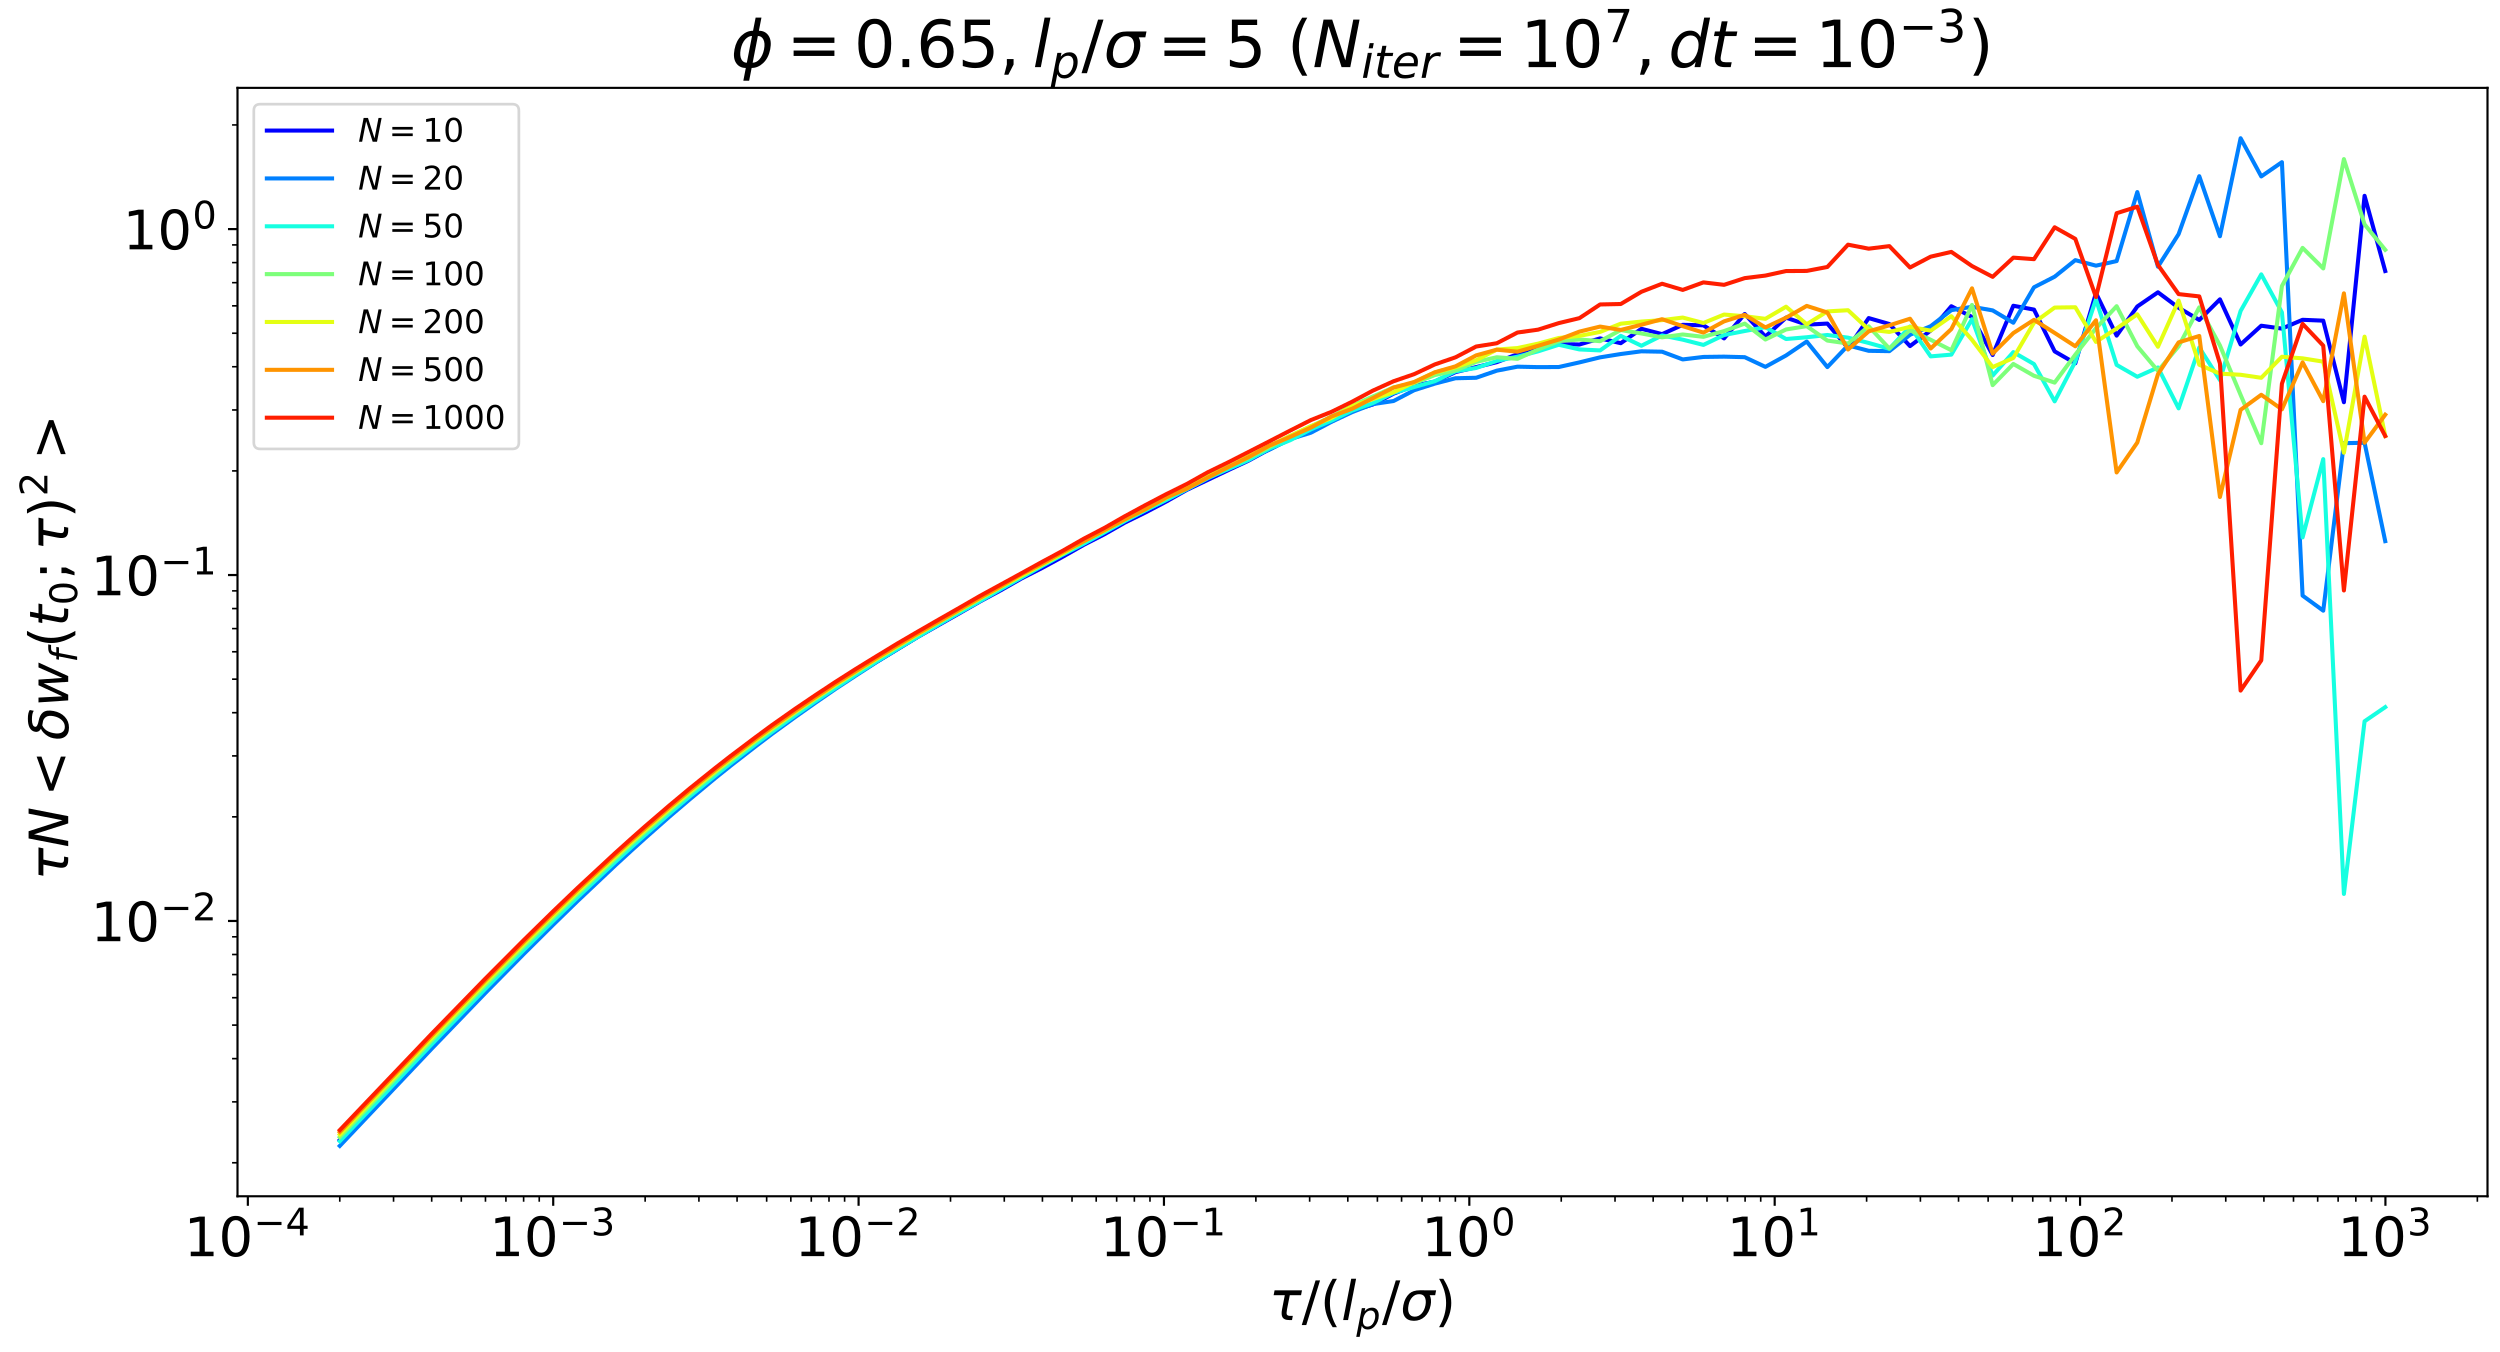 <?xml version="1.0" encoding="utf-8" standalone="no"?>
<!DOCTYPE svg PUBLIC "-//W3C//DTD SVG 1.1//EN"
  "http://www.w3.org/Graphics/SVG/1.1/DTD/svg11.dtd">
<!-- Created with matplotlib (https://matplotlib.org/) -->
<svg height="497.52pt" version="1.1" viewBox="0 0 920.16 497.52" width="920.16pt" xmlns="http://www.w3.org/2000/svg" xmlns:xlink="http://www.w3.org/1999/xlink">
 <defs>
  <style type="text/css">
*{stroke-linecap:butt;stroke-linejoin:round;}
  </style>
 </defs>
 <g id="figure_1">
  <g id="patch_1">
   <path d="M 0 497.52 
L 920.16 497.52 
L 920.16 0 
L 0 0 
z
" style="fill:#ffffff;"/>
  </g>
  <g id="axes_1">
   <g id="patch_2">
    <path d="M 87.415 440.305 
L 915.559 440.305 
L 915.559 32.339 
L 87.415 32.339 
z
" style="fill:#ffffff;"/>
   </g>
   <g id="matplotlib.axis_1">
    <g id="xtick_1">
     <g id="line2d_1">
      <defs>
       <path d="M 0 0 
L 0 3.5 
" id="m6459ca7a10" style="stroke:#000000;stroke-width:0.8;"/>
      </defs>
      <g>
       <use style="stroke:#000000;stroke-width:0.8;" x="91.224" xlink:href="#m6459ca7a10" y="440.305"/>
      </g>
     </g>
     <g id="text_1">
      <!-- $\mathdefault{10^{-4}}$ -->
      <defs>
       <path d="M 12.406 8.297 
L 28.516 8.297 
L 28.516 63.922 
L 10.984 60.406 
L 10.984 69.391 
L 28.422 72.906 
L 38.281 72.906 
L 38.281 8.297 
L 54.391 8.297 
L 54.391 0 
L 12.406 0 
z
" id="DejaVuSans-49"/>
       <path d="M 31.781 66.406 
Q 24.172 66.406 20.328 58.906 
Q 16.5 51.422 16.5 36.375 
Q 16.5 21.391 20.328 13.891 
Q 24.172 6.391 31.781 6.391 
Q 39.453 6.391 43.281 13.891 
Q 47.125 21.391 47.125 36.375 
Q 47.125 51.422 43.281 58.906 
Q 39.453 66.406 31.781 66.406 
z
M 31.781 74.219 
Q 44.047 74.219 50.516 64.516 
Q 56.984 54.828 56.984 36.375 
Q 56.984 17.969 50.516 8.266 
Q 44.047 -1.422 31.781 -1.422 
Q 19.531 -1.422 13.062 8.266 
Q 6.594 17.969 6.594 36.375 
Q 6.594 54.828 13.062 64.516 
Q 19.531 74.219 31.781 74.219 
z
" id="DejaVuSans-48"/>
       <path d="M 10.594 35.5 
L 73.188 35.5 
L 73.188 27.203 
L 10.594 27.203 
z
" id="DejaVuSans-8722"/>
       <path d="M 37.797 64.312 
L 12.891 25.391 
L 37.797 25.391 
z
M 35.203 72.906 
L 47.609 72.906 
L 47.609 25.391 
L 58.016 25.391 
L 58.016 17.188 
L 47.609 17.188 
L 47.609 0 
L 37.797 0 
L 37.797 17.188 
L 4.891 17.188 
L 4.891 26.703 
z
" id="DejaVuSans-52"/>
      </defs>
      <g transform="translate(67.724 462.502)scale(0.2 -0.2)">
       <use transform="translate(0 0.684)" xlink:href="#DejaVuSans-49"/>
       <use transform="translate(63.623 0.684)" xlink:href="#DejaVuSans-48"/>
       <use transform="translate(128.203 38.966)scale(0.7)" xlink:href="#DejaVuSans-8722"/>
       <use transform="translate(186.855 38.966)scale(0.7)" xlink:href="#DejaVuSans-52"/>
      </g>
     </g>
    </g>
    <g id="xtick_2">
     <g id="line2d_2">
      <g>
       <use style="stroke:#000000;stroke-width:0.8;" x="203.619" xlink:href="#m6459ca7a10" y="440.305"/>
      </g>
     </g>
     <g id="text_2">
      <!-- $\mathdefault{10^{-3}}$ -->
      <defs>
       <path d="M 40.578 39.312 
Q 47.656 37.797 51.625 33 
Q 55.609 28.219 55.609 21.188 
Q 55.609 10.406 48.188 4.484 
Q 40.766 -1.422 27.094 -1.422 
Q 22.516 -1.422 17.656 -0.516 
Q 12.797 0.391 7.625 2.203 
L 7.625 11.719 
Q 11.719 9.328 16.594 8.109 
Q 21.484 6.891 26.812 6.891 
Q 36.078 6.891 40.938 10.547 
Q 45.797 14.203 45.797 21.188 
Q 45.797 27.641 41.281 31.266 
Q 36.766 34.906 28.719 34.906 
L 20.219 34.906 
L 20.219 43.016 
L 29.109 43.016 
Q 36.375 43.016 40.234 45.922 
Q 44.094 48.828 44.094 54.297 
Q 44.094 59.906 40.109 62.906 
Q 36.141 65.922 28.719 65.922 
Q 24.656 65.922 20.016 65.031 
Q 15.375 64.156 9.812 62.312 
L 9.812 71.094 
Q 15.438 72.656 20.344 73.438 
Q 25.25 74.219 29.594 74.219 
Q 40.828 74.219 47.359 69.109 
Q 53.906 64.016 53.906 55.328 
Q 53.906 49.266 50.438 45.094 
Q 46.969 40.922 40.578 39.312 
z
" id="DejaVuSans-51"/>
      </defs>
      <g transform="translate(180.119 462.502)scale(0.2 -0.2)">
       <use transform="translate(0 0.766)" xlink:href="#DejaVuSans-49"/>
       <use transform="translate(63.623 0.766)" xlink:href="#DejaVuSans-48"/>
       <use transform="translate(128.203 39.047)scale(0.7)" xlink:href="#DejaVuSans-8722"/>
       <use transform="translate(186.855 39.047)scale(0.7)" xlink:href="#DejaVuSans-51"/>
      </g>
     </g>
    </g>
    <g id="xtick_3">
     <g id="line2d_3">
      <g>
       <use style="stroke:#000000;stroke-width:0.8;" x="316.014" xlink:href="#m6459ca7a10" y="440.305"/>
      </g>
     </g>
     <g id="text_3">
      <!-- $\mathdefault{10^{-2}}$ -->
      <defs>
       <path d="M 19.188 8.297 
L 53.609 8.297 
L 53.609 0 
L 7.328 0 
L 7.328 8.297 
Q 12.938 14.109 22.625 23.891 
Q 32.328 33.688 34.812 36.531 
Q 39.547 41.844 41.422 45.531 
Q 43.312 49.219 43.312 52.781 
Q 43.312 58.594 39.234 62.25 
Q 35.156 65.922 28.609 65.922 
Q 23.969 65.922 18.812 64.312 
Q 13.672 62.703 7.812 59.422 
L 7.812 69.391 
Q 13.766 71.781 18.938 73 
Q 24.125 74.219 28.422 74.219 
Q 39.75 74.219 46.484 68.547 
Q 53.219 62.891 53.219 53.422 
Q 53.219 48.922 51.531 44.891 
Q 49.859 40.875 45.406 35.406 
Q 44.188 33.984 37.641 27.219 
Q 31.109 20.453 19.188 8.297 
z
" id="DejaVuSans-50"/>
      </defs>
      <g transform="translate(292.514 462.502)scale(0.2 -0.2)">
       <use transform="translate(0 0.766)" xlink:href="#DejaVuSans-49"/>
       <use transform="translate(63.623 0.766)" xlink:href="#DejaVuSans-48"/>
       <use transform="translate(128.203 39.047)scale(0.7)" xlink:href="#DejaVuSans-8722"/>
       <use transform="translate(186.855 39.047)scale(0.7)" xlink:href="#DejaVuSans-50"/>
      </g>
     </g>
    </g>
    <g id="xtick_4">
     <g id="line2d_4">
      <g>
       <use style="stroke:#000000;stroke-width:0.8;" x="428.409" xlink:href="#m6459ca7a10" y="440.305"/>
      </g>
     </g>
     <g id="text_4">
      <!-- $\mathdefault{10^{-1}}$ -->
      <g transform="translate(404.909 462.502)scale(0.2 -0.2)">
       <use transform="translate(0 0.684)" xlink:href="#DejaVuSans-49"/>
       <use transform="translate(63.623 0.684)" xlink:href="#DejaVuSans-48"/>
       <use transform="translate(128.203 38.966)scale(0.7)" xlink:href="#DejaVuSans-8722"/>
       <use transform="translate(186.855 38.966)scale(0.7)" xlink:href="#DejaVuSans-49"/>
      </g>
     </g>
    </g>
    <g id="xtick_5">
     <g id="line2d_5">
      <g>
       <use style="stroke:#000000;stroke-width:0.8;" x="540.804" xlink:href="#m6459ca7a10" y="440.305"/>
      </g>
     </g>
     <g id="text_5">
      <!-- $\mathdefault{10^{0}}$ -->
      <g transform="translate(523.204 462.502)scale(0.2 -0.2)">
       <use transform="translate(0 0.766)" xlink:href="#DejaVuSans-49"/>
       <use transform="translate(63.623 0.766)" xlink:href="#DejaVuSans-48"/>
       <use transform="translate(128.203 39.047)scale(0.7)" xlink:href="#DejaVuSans-48"/>
      </g>
     </g>
    </g>
    <g id="xtick_6">
     <g id="line2d_6">
      <g>
       <use style="stroke:#000000;stroke-width:0.8;" x="653.199" xlink:href="#m6459ca7a10" y="440.305"/>
      </g>
     </g>
     <g id="text_6">
      <!-- $\mathdefault{10^{1}}$ -->
      <g transform="translate(635.599 462.502)scale(0.2 -0.2)">
       <use transform="translate(0 0.684)" xlink:href="#DejaVuSans-49"/>
       <use transform="translate(63.623 0.684)" xlink:href="#DejaVuSans-48"/>
       <use transform="translate(128.203 38.966)scale(0.7)" xlink:href="#DejaVuSans-49"/>
      </g>
     </g>
    </g>
    <g id="xtick_7">
     <g id="line2d_7">
      <g>
       <use style="stroke:#000000;stroke-width:0.8;" x="765.594" xlink:href="#m6459ca7a10" y="440.305"/>
      </g>
     </g>
     <g id="text_7">
      <!-- $\mathdefault{10^{2}}$ -->
      <g transform="translate(747.994 462.502)scale(0.2 -0.2)">
       <use transform="translate(0 0.766)" xlink:href="#DejaVuSans-49"/>
       <use transform="translate(63.623 0.766)" xlink:href="#DejaVuSans-48"/>
       <use transform="translate(128.203 39.047)scale(0.7)" xlink:href="#DejaVuSans-50"/>
      </g>
     </g>
    </g>
    <g id="xtick_8">
     <g id="line2d_8">
      <g>
       <use style="stroke:#000000;stroke-width:0.8;" x="877.99" xlink:href="#m6459ca7a10" y="440.305"/>
      </g>
     </g>
     <g id="text_8">
      <!-- $\mathdefault{10^{3}}$ -->
      <g transform="translate(860.39 462.502)scale(0.2 -0.2)">
       <use transform="translate(0 0.766)" xlink:href="#DejaVuSans-49"/>
       <use transform="translate(63.623 0.766)" xlink:href="#DejaVuSans-48"/>
       <use transform="translate(128.203 39.047)scale(0.7)" xlink:href="#DejaVuSans-51"/>
      </g>
     </g>
    </g>
    <g id="xtick_9">
     <g id="line2d_9">
      <defs>
       <path d="M 0 0 
L 0 2 
" id="m0ae7df9175" style="stroke:#000000;stroke-width:0.6;"/>
      </defs>
      <g>
       <use style="stroke:#000000;stroke-width:0.6;" x="125.058" xlink:href="#m0ae7df9175" y="440.305"/>
      </g>
     </g>
    </g>
    <g id="xtick_10">
     <g id="line2d_10">
      <g>
       <use style="stroke:#000000;stroke-width:0.6;" x="144.85" xlink:href="#m0ae7df9175" y="440.305"/>
      </g>
     </g>
    </g>
    <g id="xtick_11">
     <g id="line2d_11">
      <g>
       <use style="stroke:#000000;stroke-width:0.6;" x="158.892" xlink:href="#m0ae7df9175" y="440.305"/>
      </g>
     </g>
    </g>
    <g id="xtick_12">
     <g id="line2d_12">
      <g>
       <use style="stroke:#000000;stroke-width:0.6;" x="169.785" xlink:href="#m0ae7df9175" y="440.305"/>
      </g>
     </g>
    </g>
    <g id="xtick_13">
     <g id="line2d_13">
      <g>
       <use style="stroke:#000000;stroke-width:0.6;" x="178.684" xlink:href="#m0ae7df9175" y="440.305"/>
      </g>
     </g>
    </g>
    <g id="xtick_14">
     <g id="line2d_14">
      <g>
       <use style="stroke:#000000;stroke-width:0.6;" x="186.209" xlink:href="#m0ae7df9175" y="440.305"/>
      </g>
     </g>
    </g>
    <g id="xtick_15">
     <g id="line2d_15">
      <g>
       <use style="stroke:#000000;stroke-width:0.6;" x="192.727" xlink:href="#m0ae7df9175" y="440.305"/>
      </g>
     </g>
    </g>
    <g id="xtick_16">
     <g id="line2d_16">
      <g>
       <use style="stroke:#000000;stroke-width:0.6;" x="198.476" xlink:href="#m0ae7df9175" y="440.305"/>
      </g>
     </g>
    </g>
    <g id="xtick_17">
     <g id="line2d_17">
      <g>
       <use style="stroke:#000000;stroke-width:0.6;" x="237.453" xlink:href="#m0ae7df9175" y="440.305"/>
      </g>
     </g>
    </g>
    <g id="xtick_18">
     <g id="line2d_18">
      <g>
       <use style="stroke:#000000;stroke-width:0.6;" x="257.245" xlink:href="#m0ae7df9175" y="440.305"/>
      </g>
     </g>
    </g>
    <g id="xtick_19">
     <g id="line2d_19">
      <g>
       <use style="stroke:#000000;stroke-width:0.6;" x="271.288" xlink:href="#m0ae7df9175" y="440.305"/>
      </g>
     </g>
    </g>
    <g id="xtick_20">
     <g id="line2d_20">
      <g>
       <use style="stroke:#000000;stroke-width:0.6;" x="282.18" xlink:href="#m0ae7df9175" y="440.305"/>
      </g>
     </g>
    </g>
    <g id="xtick_21">
     <g id="line2d_21">
      <g>
       <use style="stroke:#000000;stroke-width:0.6;" x="291.079" xlink:href="#m0ae7df9175" y="440.305"/>
      </g>
     </g>
    </g>
    <g id="xtick_22">
     <g id="line2d_22">
      <g>
       <use style="stroke:#000000;stroke-width:0.6;" x="298.604" xlink:href="#m0ae7df9175" y="440.305"/>
      </g>
     </g>
    </g>
    <g id="xtick_23">
     <g id="line2d_23">
      <g>
       <use style="stroke:#000000;stroke-width:0.6;" x="305.122" xlink:href="#m0ae7df9175" y="440.305"/>
      </g>
     </g>
    </g>
    <g id="xtick_24">
     <g id="line2d_24">
      <g>
       <use style="stroke:#000000;stroke-width:0.6;" x="310.871" xlink:href="#m0ae7df9175" y="440.305"/>
      </g>
     </g>
    </g>
    <g id="xtick_25">
     <g id="line2d_25">
      <g>
       <use style="stroke:#000000;stroke-width:0.6;" x="349.848" xlink:href="#m0ae7df9175" y="440.305"/>
      </g>
     </g>
    </g>
    <g id="xtick_26">
     <g id="line2d_26">
      <g>
       <use style="stroke:#000000;stroke-width:0.6;" x="369.64" xlink:href="#m0ae7df9175" y="440.305"/>
      </g>
     </g>
    </g>
    <g id="xtick_27">
     <g id="line2d_27">
      <g>
       <use style="stroke:#000000;stroke-width:0.6;" x="383.683" xlink:href="#m0ae7df9175" y="440.305"/>
      </g>
     </g>
    </g>
    <g id="xtick_28">
     <g id="line2d_28">
      <g>
       <use style="stroke:#000000;stroke-width:0.6;" x="394.575" xlink:href="#m0ae7df9175" y="440.305"/>
      </g>
     </g>
    </g>
    <g id="xtick_29">
     <g id="line2d_29">
      <g>
       <use style="stroke:#000000;stroke-width:0.6;" x="403.474" xlink:href="#m0ae7df9175" y="440.305"/>
      </g>
     </g>
    </g>
    <g id="xtick_30">
     <g id="line2d_30">
      <g>
       <use style="stroke:#000000;stroke-width:0.6;" x="410.999" xlink:href="#m0ae7df9175" y="440.305"/>
      </g>
     </g>
    </g>
    <g id="xtick_31">
     <g id="line2d_31">
      <g>
       <use style="stroke:#000000;stroke-width:0.6;" x="417.517" xlink:href="#m0ae7df9175" y="440.305"/>
      </g>
     </g>
    </g>
    <g id="xtick_32">
     <g id="line2d_32">
      <g>
       <use style="stroke:#000000;stroke-width:0.6;" x="423.266" xlink:href="#m0ae7df9175" y="440.305"/>
      </g>
     </g>
    </g>
    <g id="xtick_33">
     <g id="line2d_33">
      <g>
       <use style="stroke:#000000;stroke-width:0.6;" x="462.243" xlink:href="#m0ae7df9175" y="440.305"/>
      </g>
     </g>
    </g>
    <g id="xtick_34">
     <g id="line2d_34">
      <g>
       <use style="stroke:#000000;stroke-width:0.6;" x="482.035" xlink:href="#m0ae7df9175" y="440.305"/>
      </g>
     </g>
    </g>
    <g id="xtick_35">
     <g id="line2d_35">
      <g>
       <use style="stroke:#000000;stroke-width:0.6;" x="496.078" xlink:href="#m0ae7df9175" y="440.305"/>
      </g>
     </g>
    </g>
    <g id="xtick_36">
     <g id="line2d_36">
      <g>
       <use style="stroke:#000000;stroke-width:0.6;" x="506.97" xlink:href="#m0ae7df9175" y="440.305"/>
      </g>
     </g>
    </g>
    <g id="xtick_37">
     <g id="line2d_37">
      <g>
       <use style="stroke:#000000;stroke-width:0.6;" x="515.87" xlink:href="#m0ae7df9175" y="440.305"/>
      </g>
     </g>
    </g>
    <g id="xtick_38">
     <g id="line2d_38">
      <g>
       <use style="stroke:#000000;stroke-width:0.6;" x="523.394" xlink:href="#m0ae7df9175" y="440.305"/>
      </g>
     </g>
    </g>
    <g id="xtick_39">
     <g id="line2d_39">
      <g>
       <use style="stroke:#000000;stroke-width:0.6;" x="529.912" xlink:href="#m0ae7df9175" y="440.305"/>
      </g>
     </g>
    </g>
    <g id="xtick_40">
     <g id="line2d_40">
      <g>
       <use style="stroke:#000000;stroke-width:0.6;" x="535.661" xlink:href="#m0ae7df9175" y="440.305"/>
      </g>
     </g>
    </g>
    <g id="xtick_41">
     <g id="line2d_41">
      <g>
       <use style="stroke:#000000;stroke-width:0.6;" x="574.639" xlink:href="#m0ae7df9175" y="440.305"/>
      </g>
     </g>
    </g>
    <g id="xtick_42">
     <g id="line2d_42">
      <g>
       <use style="stroke:#000000;stroke-width:0.6;" x="594.43" xlink:href="#m0ae7df9175" y="440.305"/>
      </g>
     </g>
    </g>
    <g id="xtick_43">
     <g id="line2d_43">
      <g>
       <use style="stroke:#000000;stroke-width:0.6;" x="608.473" xlink:href="#m0ae7df9175" y="440.305"/>
      </g>
     </g>
    </g>
    <g id="xtick_44">
     <g id="line2d_44">
      <g>
       <use style="stroke:#000000;stroke-width:0.6;" x="619.365" xlink:href="#m0ae7df9175" y="440.305"/>
      </g>
     </g>
    </g>
    <g id="xtick_45">
     <g id="line2d_45">
      <g>
       <use style="stroke:#000000;stroke-width:0.6;" x="628.265" xlink:href="#m0ae7df9175" y="440.305"/>
      </g>
     </g>
    </g>
    <g id="xtick_46">
     <g id="line2d_46">
      <g>
       <use style="stroke:#000000;stroke-width:0.6;" x="635.789" xlink:href="#m0ae7df9175" y="440.305"/>
      </g>
     </g>
    </g>
    <g id="xtick_47">
     <g id="line2d_47">
      <g>
       <use style="stroke:#000000;stroke-width:0.6;" x="642.307" xlink:href="#m0ae7df9175" y="440.305"/>
      </g>
     </g>
    </g>
    <g id="xtick_48">
     <g id="line2d_48">
      <g>
       <use style="stroke:#000000;stroke-width:0.6;" x="648.056" xlink:href="#m0ae7df9175" y="440.305"/>
      </g>
     </g>
    </g>
    <g id="xtick_49">
     <g id="line2d_49">
      <g>
       <use style="stroke:#000000;stroke-width:0.6;" x="687.034" xlink:href="#m0ae7df9175" y="440.305"/>
      </g>
     </g>
    </g>
    <g id="xtick_50">
     <g id="line2d_50">
      <g>
       <use style="stroke:#000000;stroke-width:0.6;" x="706.825" xlink:href="#m0ae7df9175" y="440.305"/>
      </g>
     </g>
    </g>
    <g id="xtick_51">
     <g id="line2d_51">
      <g>
       <use style="stroke:#000000;stroke-width:0.6;" x="720.868" xlink:href="#m0ae7df9175" y="440.305"/>
      </g>
     </g>
    </g>
    <g id="xtick_52">
     <g id="line2d_52">
      <g>
       <use style="stroke:#000000;stroke-width:0.6;" x="731.76" xlink:href="#m0ae7df9175" y="440.305"/>
      </g>
     </g>
    </g>
    <g id="xtick_53">
     <g id="line2d_53">
      <g>
       <use style="stroke:#000000;stroke-width:0.6;" x="740.66" xlink:href="#m0ae7df9175" y="440.305"/>
      </g>
     </g>
    </g>
    <g id="xtick_54">
     <g id="line2d_54">
      <g>
       <use style="stroke:#000000;stroke-width:0.6;" x="748.184" xlink:href="#m0ae7df9175" y="440.305"/>
      </g>
     </g>
    </g>
    <g id="xtick_55">
     <g id="line2d_55">
      <g>
       <use style="stroke:#000000;stroke-width:0.6;" x="754.702" xlink:href="#m0ae7df9175" y="440.305"/>
      </g>
     </g>
    </g>
    <g id="xtick_56">
     <g id="line2d_56">
      <g>
       <use style="stroke:#000000;stroke-width:0.6;" x="760.452" xlink:href="#m0ae7df9175" y="440.305"/>
      </g>
     </g>
    </g>
    <g id="xtick_57">
     <g id="line2d_57">
      <g>
       <use style="stroke:#000000;stroke-width:0.6;" x="799.429" xlink:href="#m0ae7df9175" y="440.305"/>
      </g>
     </g>
    </g>
    <g id="xtick_58">
     <g id="line2d_58">
      <g>
       <use style="stroke:#000000;stroke-width:0.6;" x="819.221" xlink:href="#m0ae7df9175" y="440.305"/>
      </g>
     </g>
    </g>
    <g id="xtick_59">
     <g id="line2d_59">
      <g>
       <use style="stroke:#000000;stroke-width:0.6;" x="833.263" xlink:href="#m0ae7df9175" y="440.305"/>
      </g>
     </g>
    </g>
    <g id="xtick_60">
     <g id="line2d_60">
      <g>
       <use style="stroke:#000000;stroke-width:0.6;" x="844.155" xlink:href="#m0ae7df9175" y="440.305"/>
      </g>
     </g>
    </g>
    <g id="xtick_61">
     <g id="line2d_61">
      <g>
       <use style="stroke:#000000;stroke-width:0.6;" x="853.055" xlink:href="#m0ae7df9175" y="440.305"/>
      </g>
     </g>
    </g>
    <g id="xtick_62">
     <g id="line2d_62">
      <g>
       <use style="stroke:#000000;stroke-width:0.6;" x="860.579" xlink:href="#m0ae7df9175" y="440.305"/>
      </g>
     </g>
    </g>
    <g id="xtick_63">
     <g id="line2d_63">
      <g>
       <use style="stroke:#000000;stroke-width:0.6;" x="867.097" xlink:href="#m0ae7df9175" y="440.305"/>
      </g>
     </g>
    </g>
    <g id="xtick_64">
     <g id="line2d_64">
      <g>
       <use style="stroke:#000000;stroke-width:0.6;" x="872.847" xlink:href="#m0ae7df9175" y="440.305"/>
      </g>
     </g>
    </g>
    <g id="xtick_65">
     <g id="line2d_65">
      <g>
       <use style="stroke:#000000;stroke-width:0.6;" x="911.824" xlink:href="#m0ae7df9175" y="440.305"/>
      </g>
     </g>
    </g>
    <g id="text_9">
     <!-- $\tau/(l_p/\sigma)$ -->
     <defs>
      <path d="M 32.859 9.969 
Q 34.188 7.625 39.453 7.625 
L 43.75 7.625 
L 42.281 0 
L 36.922 0 
Q 28.125 0 25 4.688 
Q 21.922 9.469 23.969 19.828 
L 29 45.703 
L 8.453 45.703 
L 10.203 54.688 
L 60.641 54.688 
L 58.891 45.703 
L 38.188 45.703 
L 33.016 19.281 
Q 31.641 12.203 32.859 9.969 
z
" id="DejaVuSans-Oblique-964"/>
      <path d="M 25.391 72.906 
L 33.688 72.906 
L 8.297 -9.281 
L 0 -9.281 
z
" id="DejaVuSans-47"/>
      <path d="M 31 75.875 
Q 24.469 64.656 21.281 53.656 
Q 18.109 42.672 18.109 31.391 
Q 18.109 20.125 21.312 9.062 
Q 24.516 -2 31 -13.188 
L 23.188 -13.188 
Q 15.875 -1.703 12.234 9.375 
Q 8.594 20.453 8.594 31.391 
Q 8.594 42.281 12.203 53.312 
Q 15.828 64.359 23.188 75.875 
z
" id="DejaVuSans-40"/>
      <path d="M 18.312 75.984 
L 27.297 75.984 
L 12.5 0 
L 3.516 0 
z
" id="DejaVuSans-Oblique-108"/>
      <path d="M 49.609 33.688 
Q 49.609 40.875 46.484 44.672 
Q 43.359 48.484 37.5 48.484 
Q 33.5 48.484 29.859 46.438 
Q 26.219 44.391 23.391 40.484 
Q 20.609 36.625 18.938 31.156 
Q 17.281 25.688 17.281 20.312 
Q 17.281 13.484 20.406 9.797 
Q 23.531 6.109 29.297 6.109 
Q 33.547 6.109 37.188 8.109 
Q 40.828 10.109 43.406 13.922 
Q 46.188 17.922 47.891 23.344 
Q 49.609 28.766 49.609 33.688 
z
M 21.781 46.391 
Q 25.391 51.125 30.297 53.562 
Q 35.203 56 41.219 56 
Q 49.609 56 54.25 50.5 
Q 58.891 45.016 58.891 35.109 
Q 58.891 27 56 19.656 
Q 53.125 12.312 47.703 6.5 
Q 44.094 2.641 39.547 0.609 
Q 35.016 -1.422 29.984 -1.422 
Q 24.172 -1.422 20.219 1 
Q 16.266 3.422 14.312 8.203 
L 8.688 -20.797 
L -0.297 -20.797 
L 14.406 54.688 
L 23.391 54.688 
z
" id="DejaVuSans-Oblique-112"/>
      <path d="M 34.672 47.562 
Q 27.25 47.562 22.219 42.188 
Q 16.891 36.578 15.141 27.297 
Q 13.188 17.484 16.312 11.812 
Q 19.391 6.203 26.656 6.203 
Q 33.844 6.203 39.109 11.859 
Q 44.438 17.531 46.344 27.297 
Q 48.047 36.234 45.016 42.188 
Q 42.188 47.562 34.672 47.562 
z
M 36.078 54.734 
L 65.922 54.688 
L 64.156 45.703 
L 54.109 45.703 
Q 57.906 38.094 55.859 27.297 
Q 53.219 13.875 45.062 6.25 
Q 36.859 -1.422 25.141 -1.422 
Q 13.375 -1.422 8.203 6.25 
Q 3.031 13.875 5.672 27.297 
Q 8.25 40.766 16.406 48.391 
Q 23.188 54.734 36.078 54.734 
z
" id="DejaVuSans-Oblique-963"/>
      <path d="M 8.016 75.875 
L 15.828 75.875 
Q 23.141 64.359 26.781 53.312 
Q 30.422 42.281 30.422 31.391 
Q 30.422 20.453 26.781 9.375 
Q 23.141 -1.703 15.828 -13.188 
L 8.016 -13.188 
Q 14.5 -2 17.703 9.062 
Q 20.906 20.125 20.906 31.391 
Q 20.906 42.672 17.703 53.656 
Q 14.5 64.656 8.016 75.875 
z
" id="DejaVuSans-41"/>
     </defs>
     <g transform="translate(467.087 485.861)scale(0.2 -0.2)">
      <use transform="translate(0 0.016)" xlink:href="#DejaVuSans-Oblique-964"/>
      <use transform="translate(60.205 0.016)" xlink:href="#DejaVuSans-47"/>
      <use transform="translate(93.896 0.016)" xlink:href="#DejaVuSans-40"/>
      <use transform="translate(132.91 0.016)" xlink:href="#DejaVuSans-Oblique-108"/>
      <use transform="translate(160.693 -16.391)scale(0.7)" xlink:href="#DejaVuSans-Oblique-112"/>
      <use transform="translate(207.861 0.016)" xlink:href="#DejaVuSans-47"/>
      <use transform="translate(241.553 0.016)" xlink:href="#DejaVuSans-Oblique-963"/>
      <use transform="translate(304.932 0.016)" xlink:href="#DejaVuSans-41"/>
     </g>
    </g>
   </g>
   <g id="matplotlib.axis_2">
    <g id="ytick_1">
     <g id="line2d_66">
      <defs>
       <path d="M 0 0 
L -3.5 0 
" id="m17759cf576" style="stroke:#000000;stroke-width:0.8;"/>
      </defs>
      <g>
       <use style="stroke:#000000;stroke-width:0.8;" x="87.415" xlink:href="#m17759cf576" y="338.974"/>
      </g>
     </g>
     <g id="text_10">
      <!-- $\mathdefault{10^{-2}}$ -->
      <g transform="translate(33.415 346.573)scale(0.2 -0.2)">
       <use transform="translate(0 0.766)" xlink:href="#DejaVuSans-49"/>
       <use transform="translate(63.623 0.766)" xlink:href="#DejaVuSans-48"/>
       <use transform="translate(128.203 39.047)scale(0.7)" xlink:href="#DejaVuSans-8722"/>
       <use transform="translate(186.855 39.047)scale(0.7)" xlink:href="#DejaVuSans-50"/>
      </g>
     </g>
    </g>
    <g id="ytick_2">
     <g id="line2d_67">
      <g>
       <use style="stroke:#000000;stroke-width:0.8;" x="87.415" xlink:href="#m17759cf576" y="211.646"/>
      </g>
     </g>
     <g id="text_11">
      <!-- $\mathdefault{10^{-1}}$ -->
      <g transform="translate(33.415 219.244)scale(0.2 -0.2)">
       <use transform="translate(0 0.684)" xlink:href="#DejaVuSans-49"/>
       <use transform="translate(63.623 0.684)" xlink:href="#DejaVuSans-48"/>
       <use transform="translate(128.203 38.966)scale(0.7)" xlink:href="#DejaVuSans-8722"/>
       <use transform="translate(186.855 38.966)scale(0.7)" xlink:href="#DejaVuSans-49"/>
      </g>
     </g>
    </g>
    <g id="ytick_3">
     <g id="line2d_68">
      <g>
       <use style="stroke:#000000;stroke-width:0.8;" x="87.415" xlink:href="#m17759cf576" y="84.317"/>
      </g>
     </g>
     <g id="text_12">
      <!-- $\mathdefault{10^{0}}$ -->
      <g transform="translate(45.215 91.916)scale(0.2 -0.2)">
       <use transform="translate(0 0.766)" xlink:href="#DejaVuSans-49"/>
       <use transform="translate(63.623 0.766)" xlink:href="#DejaVuSans-48"/>
       <use transform="translate(128.203 39.047)scale(0.7)" xlink:href="#DejaVuSans-48"/>
      </g>
     </g>
    </g>
    <g id="ytick_4">
     <g id="line2d_69">
      <defs>
       <path d="M 0 0 
L -2 0 
" id="mf12d4a66e6" style="stroke:#000000;stroke-width:0.6;"/>
      </defs>
      <g>
       <use style="stroke:#000000;stroke-width:0.6;" x="87.415" xlink:href="#mf12d4a66e6" y="427.973"/>
      </g>
     </g>
    </g>
    <g id="ytick_5">
     <g id="line2d_70">
      <g>
       <use style="stroke:#000000;stroke-width:0.6;" x="87.415" xlink:href="#mf12d4a66e6" y="405.552"/>
      </g>
     </g>
    </g>
    <g id="ytick_6">
     <g id="line2d_71">
      <g>
       <use style="stroke:#000000;stroke-width:0.6;" x="87.415" xlink:href="#mf12d4a66e6" y="389.643"/>
      </g>
     </g>
    </g>
    <g id="ytick_7">
     <g id="line2d_72">
      <g>
       <use style="stroke:#000000;stroke-width:0.6;" x="87.415" xlink:href="#mf12d4a66e6" y="377.304"/>
      </g>
     </g>
    </g>
    <g id="ytick_8">
     <g id="line2d_73">
      <g>
       <use style="stroke:#000000;stroke-width:0.6;" x="87.415" xlink:href="#mf12d4a66e6" y="367.222"/>
      </g>
     </g>
    </g>
    <g id="ytick_9">
     <g id="line2d_74">
      <g>
       <use style="stroke:#000000;stroke-width:0.6;" x="87.415" xlink:href="#mf12d4a66e6" y="358.698"/>
      </g>
     </g>
    </g>
    <g id="ytick_10">
     <g id="line2d_75">
      <g>
       <use style="stroke:#000000;stroke-width:0.6;" x="87.415" xlink:href="#mf12d4a66e6" y="351.314"/>
      </g>
     </g>
    </g>
    <g id="ytick_11">
     <g id="line2d_76">
      <g>
       <use style="stroke:#000000;stroke-width:0.6;" x="87.415" xlink:href="#mf12d4a66e6" y="344.8"/>
      </g>
     </g>
    </g>
    <g id="ytick_12">
     <g id="line2d_77">
      <g>
       <use style="stroke:#000000;stroke-width:0.6;" x="87.415" xlink:href="#mf12d4a66e6" y="300.644"/>
      </g>
     </g>
    </g>
    <g id="ytick_13">
     <g id="line2d_78">
      <g>
       <use style="stroke:#000000;stroke-width:0.6;" x="87.415" xlink:href="#mf12d4a66e6" y="278.223"/>
      </g>
     </g>
    </g>
    <g id="ytick_14">
     <g id="line2d_79">
      <g>
       <use style="stroke:#000000;stroke-width:0.6;" x="87.415" xlink:href="#mf12d4a66e6" y="262.315"/>
      </g>
     </g>
    </g>
    <g id="ytick_15">
     <g id="line2d_80">
      <g>
       <use style="stroke:#000000;stroke-width:0.6;" x="87.415" xlink:href="#mf12d4a66e6" y="249.975"/>
      </g>
     </g>
    </g>
    <g id="ytick_16">
     <g id="line2d_81">
      <g>
       <use style="stroke:#000000;stroke-width:0.6;" x="87.415" xlink:href="#mf12d4a66e6" y="239.893"/>
      </g>
     </g>
    </g>
    <g id="ytick_17">
     <g id="line2d_82">
      <g>
       <use style="stroke:#000000;stroke-width:0.6;" x="87.415" xlink:href="#mf12d4a66e6" y="231.369"/>
      </g>
     </g>
    </g>
    <g id="ytick_18">
     <g id="line2d_83">
      <g>
       <use style="stroke:#000000;stroke-width:0.6;" x="87.415" xlink:href="#mf12d4a66e6" y="223.985"/>
      </g>
     </g>
    </g>
    <g id="ytick_19">
     <g id="line2d_84">
      <g>
       <use style="stroke:#000000;stroke-width:0.6;" x="87.415" xlink:href="#mf12d4a66e6" y="217.472"/>
      </g>
     </g>
    </g>
    <g id="ytick_20">
     <g id="line2d_85">
      <g>
       <use style="stroke:#000000;stroke-width:0.6;" x="87.415" xlink:href="#mf12d4a66e6" y="173.316"/>
      </g>
     </g>
    </g>
    <g id="ytick_21">
     <g id="line2d_86">
      <g>
       <use style="stroke:#000000;stroke-width:0.6;" x="87.415" xlink:href="#mf12d4a66e6" y="150.894"/>
      </g>
     </g>
    </g>
    <g id="ytick_22">
     <g id="line2d_87">
      <g>
       <use style="stroke:#000000;stroke-width:0.6;" x="87.415" xlink:href="#mf12d4a66e6" y="134.986"/>
      </g>
     </g>
    </g>
    <g id="ytick_23">
     <g id="line2d_88">
      <g>
       <use style="stroke:#000000;stroke-width:0.6;" x="87.415" xlink:href="#mf12d4a66e6" y="122.647"/>
      </g>
     </g>
    </g>
    <g id="ytick_24">
     <g id="line2d_89">
      <g>
       <use style="stroke:#000000;stroke-width:0.6;" x="87.415" xlink:href="#mf12d4a66e6" y="112.565"/>
      </g>
     </g>
    </g>
    <g id="ytick_25">
     <g id="line2d_90">
      <g>
       <use style="stroke:#000000;stroke-width:0.6;" x="87.415" xlink:href="#mf12d4a66e6" y="104.041"/>
      </g>
     </g>
    </g>
    <g id="ytick_26">
     <g id="line2d_91">
      <g>
       <use style="stroke:#000000;stroke-width:0.6;" x="87.415" xlink:href="#mf12d4a66e6" y="96.656"/>
      </g>
     </g>
    </g>
    <g id="ytick_27">
     <g id="line2d_92">
      <g>
       <use style="stroke:#000000;stroke-width:0.6;" x="87.415" xlink:href="#mf12d4a66e6" y="90.143"/>
      </g>
     </g>
    </g>
    <g id="ytick_28">
     <g id="line2d_93">
      <g>
       <use style="stroke:#000000;stroke-width:0.6;" x="87.415" xlink:href="#mf12d4a66e6" y="45.987"/>
      </g>
     </g>
    </g>
    <g id="text_13">
     <!-- $\tau N &lt;\delta w_f(t_0; \tau)^2&gt;$ -->
     <defs>
      <path d="M 16.891 72.906 
L 30.172 72.906 
L 50.297 10.406 
L 62.5 72.906 
L 72.125 72.906 
L 57.906 0 
L 44.578 0 
L 24.516 62.891 
L 12.312 0 
L 2.688 0 
z
" id="DejaVuSans-Oblique-78"/>
      <path d="M 73.188 49.219 
L 22.797 31.297 
L 73.188 13.484 
L 73.188 4.594 
L 10.594 27.297 
L 10.594 35.406 
L 73.188 58.109 
z
" id="DejaVuSans-60"/>
      <path d="M 54.25 63.328 
Q 49.953 66.75 38.281 66.75 
Q 25.922 66.75 24.812 61.031 
Q 23.922 56.547 36.375 54.203 
Q 46.141 52.391 50.828 46.922 
Q 56.5 40.328 53.859 26.812 
Q 51.312 13.875 43.172 6.25 
Q 34.969 -1.422 23.25 -1.422 
Q 11.578 -1.422 6.344 6.25 
Q 1.125 13.875 3.766 27.297 
Q 5.672 37.25 13.922 45.312 
Q 17.141 48.438 21.141 50.203 
Q 14.266 54.047 15.625 60.938 
Q 18.219 74.219 39.75 74.219 
Q 50.531 74.219 55.719 70.797 
z
M 27.391 47.75 
Q 23.828 46.344 20.406 42.781 
Q 15.141 37.25 13.234 27.297 
Q 11.281 17.391 14.359 11.812 
Q 17.484 6.203 24.75 6.203 
Q 31.938 6.203 37.203 11.859 
Q 42.531 17.531 44.344 26.812 
Q 46.188 36.531 42.672 41.219 
Q 38.922 46.234 32.859 46.781 
Q 29.781 47.078 27.391 47.75 
z
" id="DejaVuSans-Oblique-948"/>
      <path d="M 8.5 54.688 
L 17.391 54.688 
L 19.672 10.688 
L 40.094 54.688 
L 50.484 54.688 
L 53.516 10.688 
L 72.906 54.688 
L 81.891 54.688 
L 56.891 0 
L 46.391 0 
L 43.703 45.312 
L 22.797 0 
L 12.203 0 
z
" id="DejaVuSans-Oblique-119"/>
      <path d="M 47.797 75.984 
L 46.391 68.5 
L 37.797 68.5 
Q 32.906 68.5 30.688 66.578 
Q 28.469 64.656 27.391 59.516 
L 26.422 54.688 
L 41.219 54.688 
L 39.891 47.703 
L 25.094 47.703 
L 15.828 0 
L 6.781 0 
L 16.109 47.703 
L 7.516 47.703 
L 8.797 54.688 
L 17.391 54.688 
L 18.109 58.5 
Q 19.969 68.172 24.625 72.078 
Q 29.297 75.984 39.312 75.984 
z
" id="DejaVuSans-Oblique-102"/>
      <path d="M 42.281 54.688 
L 40.922 47.703 
L 23 47.703 
L 17.188 18.016 
Q 16.891 16.359 16.75 15.234 
Q 16.609 14.109 16.609 13.484 
Q 16.609 10.359 18.484 8.938 
Q 20.359 7.516 24.516 7.516 
L 33.594 7.516 
L 32.078 0 
L 23.484 0 
Q 15.484 0 11.547 3.125 
Q 7.625 6.25 7.625 12.594 
Q 7.625 13.719 7.766 15.062 
Q 7.906 16.406 8.203 18.016 
L 14.016 47.703 
L 6.391 47.703 
L 7.812 54.688 
L 15.281 54.688 
L 18.312 70.219 
L 27.297 70.219 
L 24.312 54.688 
z
" id="DejaVuSans-Oblique-116"/>
      <path d="M 11.719 51.703 
L 22.016 51.703 
L 22.016 39.312 
L 11.719 39.312 
z
M 11.719 12.406 
L 22.016 12.406 
L 22.016 4 
L 14.016 -11.625 
L 7.719 -11.625 
L 11.719 4 
z
" id="DejaVuSans-59"/>
      <path d="M 10.594 49.219 
L 10.594 58.109 
L 73.188 35.406 
L 73.188 27.297 
L 10.594 4.594 
L 10.594 13.484 
L 60.891 31.297 
z
" id="DejaVuSans-62"/>
     </defs>
     <g transform="translate(25.256 324.022)rotate(-90)scale(0.2 -0.2)">
      <use transform="translate(0 0.766)" xlink:href="#DejaVuSans-Oblique-964"/>
      <use transform="translate(60.205 0.766)" xlink:href="#DejaVuSans-Oblique-78"/>
      <use transform="translate(154.492 0.766)" xlink:href="#DejaVuSans-60"/>
      <use transform="translate(257.764 0.766)" xlink:href="#DejaVuSans-Oblique-948"/>
      <use transform="translate(318.945 0.766)" xlink:href="#DejaVuSans-Oblique-119"/>
      <use transform="translate(400.732 -15.641)scale(0.7)" xlink:href="#DejaVuSans-Oblique-102"/>
      <use transform="translate(428.11 0.766)" xlink:href="#DejaVuSans-40"/>
      <use transform="translate(467.124 0.766)" xlink:href="#DejaVuSans-Oblique-116"/>
      <use transform="translate(506.333 -15.641)scale(0.7)" xlink:href="#DejaVuSans-48"/>
      <use transform="translate(553.604 0.766)" xlink:href="#DejaVuSans-59"/>
      <use transform="translate(606.777 0.766)" xlink:href="#DejaVuSans-Oblique-964"/>
      <use transform="translate(666.982 0.766)" xlink:href="#DejaVuSans-41"/>
      <use transform="translate(706.953 39.047)scale(0.7)" xlink:href="#DejaVuSans-50"/>
      <use transform="translate(773.706 0.766)" xlink:href="#DejaVuSans-62"/>
     </g>
    </g>
   </g>
   <g id="line2d_94">
    <path clip-path="url(#p4b84ee3dab)" d="M 125.058 419.602 
L 158.892 383.961 
L 178.684 363.507 
L 192.727 349.326 
L 203.619 338.574 
L 212.519 329.977 
L 226.561 316.817 
L 232.31 311.589 
L 237.453 307.015 
L 246.353 299.23 
L 253.877 292.886 
L 263.355 285.155 
L 268.784 280.863 
L 278.11 273.744 
L 284.094 269.32 
L 292.68 263.21 
L 299.979 258.156 
L 307.503 253.12 
L 315.028 248.308 
L 322.41 243.709 
L 330.3 238.939 
L 337.72 234.465 
L 345.778 229.899 
L 353.151 225.707 
L 360.741 221.364 
L 368.321 217.28 
L 376.036 212.882 
L 383.683 208.986 
L 391.137 204.929 
L 398.871 200.544 
L 406.472 196.654 
L 413.975 192.374 
L 421.611 188.618 
L 429.28 184.589 
L 436.818 180.311 
L 444.483 176.656 
L 452.078 173.038 
L 459.637 169.505 
L 467.249 165.327 
L 474.862 161.526 
L 482.489 157.834 
L 490.087 155.072 
L 497.686 151.066 
L 505.281 148.882 
L 512.901 144.894 
L 520.492 141.925 
L 528.11 140.468 
L 535.705 136.958 
L 543.316 135.122 
L 550.917 133.304 
L 558.522 130.357 
L 566.128 127.841 
L 573.732 126.615 
L 581.337 126.802 
L 588.939 124.546 
L 596.545 126.314 
L 604.15 121.014 
L 611.755 122.986 
L 619.359 119.556 
L 626.964 119.736 
L 634.568 124.55 
L 642.173 115.565 
L 649.778 123.882 
L 657.382 116.919 
L 664.987 119.503 
L 672.591 119.094 
L 680.196 128.119 
L 687.801 117.075 
L 695.405 119.261 
L 703.01 127.386 
L 710.614 121.649 
L 718.219 112.719 
L 725.824 116.682 
L 733.428 130.67 
L 741.033 112.537 
L 748.638 113.947 
L 756.242 129.324 
L 763.847 133.713 
L 771.451 107.877 
L 779.056 123.53 
L 786.661 112.804 
L 794.265 107.582 
L 801.87 113.269 
L 809.475 117.774 
L 817.079 110.174 
L 824.684 126.794 
L 832.289 119.886 
L 839.893 120.943 
L 847.498 117.707 
L 855.102 118.024 
L 862.707 148.042 
L 870.312 72.078 
L 877.916 99.754 
" style="fill:none;stroke:#0000ff;stroke-linecap:square;stroke-width:1.5;"/>
   </g>
   <g id="line2d_95">
    <path clip-path="url(#p4b84ee3dab)" d="M 125.058 421.761 
L 158.892 385.991 
L 178.684 365.445 
L 192.727 351.184 
L 203.619 340.361 
L 212.519 331.691 
L 226.561 318.423 
L 232.31 313.135 
L 237.453 308.487 
L 246.353 300.616 
L 253.877 294.201 
L 263.355 286.312 
L 268.784 281.957 
L 278.11 274.708 
L 284.094 270.17 
L 292.68 263.925 
L 299.979 258.767 
L 307.503 253.578 
L 315.028 248.632 
L 322.41 243.828 
L 330.3 238.978 
L 337.72 234.419 
L 345.778 229.647 
L 353.151 225.409 
L 360.741 220.988 
L 368.321 216.64 
L 376.036 212.433 
L 383.683 207.982 
L 391.137 203.957 
L 398.871 199.805 
L 406.472 195.761 
L 413.975 191.589 
L 421.611 187.701 
L 429.28 184.016 
L 436.818 179.946 
L 444.483 176.143 
L 452.078 172.253 
L 459.637 168.62 
L 467.249 165.498 
L 474.862 161.614 
L 482.489 159.263 
L 490.087 155.249 
L 497.686 151.687 
L 505.281 148.738 
L 512.901 147.603 
L 520.492 143.633 
L 528.11 141.197 
L 535.705 139.223 
L 543.316 139.043 
L 550.917 136.429 
L 558.522 134.958 
L 566.128 135.126 
L 573.732 135.087 
L 581.337 133.382 
L 588.939 131.528 
L 596.545 130.304 
L 604.15 129.304 
L 611.755 129.451 
L 619.359 132.292 
L 626.964 131.379 
L 634.568 131.269 
L 642.173 131.466 
L 649.778 135.026 
L 657.382 130.837 
L 664.987 125.701 
L 672.591 135.112 
L 680.196 127.118 
L 687.801 129.122 
L 695.405 129.243 
L 703.01 123.214 
L 710.614 120.058 
L 718.219 114.156 
L 725.824 112.908 
L 733.428 114.246 
L 741.033 118.787 
L 748.638 105.742 
L 756.242 101.842 
L 763.847 95.747 
L 771.451 97.78 
L 779.056 96.092 
L 786.661 70.697 
L 794.265 98.152 
L 801.87 86.169 
L 809.475 64.857 
L 817.079 86.95 
L 824.684 50.883 
L 832.289 64.933 
L 839.893 59.696 
L 847.498 219.216 
L 855.102 224.767 
L 862.707 163.119 
L 870.312 162.967 
L 877.916 199.177 
" style="fill:none;stroke:#0080ff;stroke-linecap:square;stroke-width:1.5;"/>
   </g>
   <g id="line2d_96">
    <path clip-path="url(#p4b84ee3dab)" d="M 125.058 420.034 
L 158.892 384.37 
L 178.684 363.898 
L 192.727 349.7 
L 203.619 338.931 
L 212.519 330.327 
L 226.561 317.14 
L 232.31 311.897 
L 237.453 307.287 
L 246.353 299.506 
L 253.877 293.116 
L 263.355 285.379 
L 268.784 281.03 
L 278.11 273.891 
L 284.094 269.453 
L 292.68 263.299 
L 299.979 258.214 
L 307.503 253.228 
L 315.028 248.296 
L 322.41 243.6 
L 330.3 238.807 
L 337.72 234.452 
L 345.778 229.64 
L 353.151 225.472 
L 360.741 221.235 
L 368.321 216.886 
L 376.036 212.528 
L 383.683 208.256 
L 391.137 204.16 
L 398.871 200.135 
L 406.472 195.986 
L 413.975 191.794 
L 421.611 187.83 
L 429.28 183.973 
L 436.818 180.068 
L 444.483 175.97 
L 452.078 172.648 
L 459.637 169.301 
L 467.249 165.066 
L 474.862 162.032 
L 482.489 158.027 
L 490.087 154.802 
L 497.686 151.099 
L 505.281 148.355 
L 512.901 144.607 
L 520.492 142.452 
L 528.11 140.301 
L 535.705 136.673 
L 543.316 135.443 
L 550.917 132.836 
L 558.522 131.289 
L 566.128 129.316 
L 573.732 126.894 
L 581.337 128.614 
L 588.939 128.974 
L 596.545 123.613 
L 604.15 127.258 
L 611.755 123.466 
L 619.359 125.017 
L 626.964 126.949 
L 634.568 123.311 
L 642.173 121.83 
L 649.778 120.43 
L 657.382 124.779 
L 664.987 124.132 
L 672.591 123.295 
L 680.196 124.278 
L 687.801 126.231 
L 695.405 128.381 
L 703.01 120.173 
L 710.614 131.171 
L 718.219 130.524 
L 725.824 117.483 
L 733.428 138.247 
L 741.033 129.605 
L 748.638 133.998 
L 756.242 147.723 
L 763.847 133.081 
L 771.451 110.167 
L 779.056 134.306 
L 786.661 138.67 
L 794.265 135.254 
L 801.87 150.301 
L 809.475 127.913 
L 817.079 139.901 
L 824.684 114.459 
L 832.289 100.985 
L 839.893 114.99 
L 847.498 197.799 
L 855.102 168.992 
L 862.707 329.026 
L 870.312 265.478 
L 877.916 260.272 
" style="fill:none;stroke:#16ffe1;stroke-linecap:square;stroke-width:1.5;"/>
   </g>
   <g id="line2d_97">
    <path clip-path="url(#p4b84ee3dab)" d="M 125.058 418.537 
L 158.892 382.945 
L 178.684 362.52 
L 192.727 348.371 
L 203.619 337.633 
L 212.519 329.057 
L 226.561 315.939 
L 232.31 310.709 
L 237.453 306.146 
L 246.353 298.398 
L 253.877 292.061 
L 263.355 284.339 
L 268.784 280.074 
L 278.11 272.924 
L 284.094 268.535 
L 292.68 262.344 
L 299.979 257.328 
L 307.503 252.273 
L 315.028 247.456 
L 322.41 242.742 
L 330.3 238.03 
L 337.72 233.548 
L 345.778 228.883 
L 353.151 224.65 
L 360.741 220.356 
L 368.321 216.056 
L 376.036 211.659 
L 383.683 207.372 
L 391.137 203.618 
L 398.871 199.004 
L 406.472 195.233 
L 413.975 191.148 
L 421.611 187.273 
L 429.28 183.327 
L 436.818 179.151 
L 444.483 175.232 
L 452.078 171.848 
L 459.637 168.435 
L 467.249 164.526 
L 474.862 160.482 
L 482.489 156.934 
L 490.087 153.353 
L 497.686 149.295 
L 505.281 145.941 
L 512.901 142.626 
L 520.492 141.02 
L 528.11 138.057 
L 535.705 136.347 
L 543.316 133.191 
L 550.917 131.489 
L 558.522 132.076 
L 566.128 128.616 
L 573.732 125.539 
L 581.337 124.946 
L 588.939 125.577 
L 596.545 121.478 
L 604.15 122.736 
L 611.755 124.157 
L 619.359 123.107 
L 626.964 123.979 
L 634.568 121.857 
L 642.173 119.109 
L 649.778 124.962 
L 657.382 121.262 
L 664.987 120.045 
L 672.591 125.353 
L 680.196 126.437 
L 687.801 120.114 
L 695.405 128.293 
L 703.01 121.511 
L 710.614 125.059 
L 718.219 128.925 
L 725.824 112.235 
L 733.428 141.759 
L 741.033 133.963 
L 748.638 138.316 
L 756.242 140.826 
L 763.847 130.541 
L 771.451 120.822 
L 779.056 112.7 
L 786.661 127.45 
L 794.265 136.521 
L 801.87 127.453 
L 809.475 113.124 
L 817.079 127.158 
L 824.684 145.338 
L 832.289 163.129 
L 839.893 105.287 
L 847.498 91.238 
L 855.102 98.798 
L 862.707 58.563 
L 870.312 82.592 
L 877.916 91.944 
" style="fill:none;stroke:#7dff7a;stroke-linecap:square;stroke-width:1.5;"/>
   </g>
   <g id="line2d_98">
    <path clip-path="url(#p4b84ee3dab)" d="M 125.058 417.579 
L 158.892 382.047 
L 178.684 361.666 
L 192.727 347.544 
L 203.619 336.845 
L 212.519 328.296 
L 226.561 315.221 
L 232.31 310.03 
L 237.453 305.474 
L 246.353 297.764 
L 253.877 291.465 
L 263.355 283.8 
L 268.784 279.528 
L 278.11 272.443 
L 284.094 268.094 
L 292.68 262.001 
L 299.979 256.998 
L 307.503 252.067 
L 315.028 247.23 
L 322.41 242.644 
L 330.3 237.879 
L 337.72 233.464 
L 345.778 228.804 
L 353.151 224.603 
L 360.741 220.244 
L 368.321 216.031 
L 376.036 211.863 
L 383.683 207.754 
L 391.137 203.723 
L 398.871 199.23 
L 406.472 195.32 
L 413.975 191.206 
L 421.611 187.27 
L 429.28 183.109 
L 436.818 179.257 
L 444.483 175.397 
L 452.078 171.822 
L 459.637 167.855 
L 467.249 164.088 
L 474.862 160.459 
L 482.489 156.869 
L 490.087 153.826 
L 497.686 149.414 
L 505.281 146.877 
L 512.901 144.37 
L 520.492 140.691 
L 528.11 137.135 
L 535.705 135.142 
L 543.316 132.595 
L 550.917 128.661 
L 558.522 128.109 
L 566.128 126.482 
L 573.732 124.406 
L 581.337 123.622 
L 588.939 122.167 
L 596.545 119.141 
L 604.15 118.356 
L 611.755 117.825 
L 619.359 116.883 
L 626.964 118.881 
L 634.568 115.776 
L 642.173 116.396 
L 649.778 117.348 
L 657.382 112.889 
L 664.987 119.342 
L 672.591 114.612 
L 680.196 114.182 
L 687.801 121.267 
L 695.405 122.175 
L 703.01 120.306 
L 710.614 121.706 
L 718.219 116.39 
L 725.824 125.085 
L 733.428 135.111 
L 741.033 131.757 
L 748.638 118.767 
L 756.242 113.204 
L 763.847 113.09 
L 771.451 125.838 
L 779.056 120.9 
L 786.661 115.678 
L 794.265 127.62 
L 801.87 110.641 
L 809.475 134.252 
L 817.079 137.532 
L 824.684 137.939 
L 832.289 139.057 
L 839.893 131.311 
L 847.498 131.891 
L 855.102 133.109 
L 862.707 166.624 
L 870.312 123.914 
L 877.916 160.439 
" style="fill:none;stroke:#e4ff13;stroke-linecap:square;stroke-width:1.5;"/>
   </g>
   <g id="line2d_99">
    <path clip-path="url(#p4b84ee3dab)" d="M 125.058 416.685 
L 158.892 381.208 
L 178.684 360.863 
L 192.727 346.78 
L 203.619 336.116 
L 212.519 327.599 
L 226.561 314.557 
L 232.31 309.401 
L 237.453 304.873 
L 246.353 297.179 
L 253.877 290.934 
L 263.355 283.291 
L 268.784 279.072 
L 278.11 272.012 
L 284.094 267.669 
L 292.68 261.646 
L 299.979 256.7 
L 307.503 251.67 
L 315.028 246.968 
L 322.41 242.323 
L 330.3 237.562 
L 337.72 233.172 
L 345.778 228.619 
L 353.151 224.357 
L 360.741 219.977 
L 368.321 215.776 
L 376.036 211.322 
L 383.683 207.412 
L 391.137 203.227 
L 398.871 199.238 
L 406.472 195.129 
L 413.975 191.147 
L 421.611 187.4 
L 429.28 183.081 
L 436.818 179.872 
L 444.483 175.776 
L 452.078 171.925 
L 459.637 168.195 
L 467.249 164.014 
L 474.862 160.804 
L 482.489 157.372 
L 490.087 153.274 
L 497.686 150.429 
L 505.281 146.547 
L 512.901 142.648 
L 520.492 140.604 
L 528.11 137.016 
L 535.705 134.844 
L 543.316 130.802 
L 550.917 128.7 
L 558.522 129.44 
L 566.128 127.269 
L 573.732 124.978 
L 581.337 122.053 
L 588.939 120.203 
L 596.545 121.441 
L 604.15 119.523 
L 611.755 117.482 
L 619.359 120.049 
L 626.964 122.421 
L 634.568 118.281 
L 642.173 115.875 
L 649.778 120.523 
L 657.382 116.935 
L 664.987 112.595 
L 672.591 115.022 
L 680.196 128.64 
L 687.801 121.959 
L 695.405 119.745 
L 703.01 117.314 
L 710.614 128.267 
L 718.219 121.114 
L 725.824 106.13 
L 733.428 130.14 
L 741.033 122.597 
L 748.638 117.723 
L 756.242 122.539 
L 763.847 127.45 
L 771.451 117.888 
L 779.056 173.887 
L 786.661 162.887 
L 794.265 137.737 
L 801.87 126.015 
L 809.475 123.66 
L 817.079 182.924 
L 824.684 150.848 
L 832.289 145.309 
L 839.893 150.666 
L 847.498 133.373 
L 855.102 147.658 
L 862.707 107.976 
L 870.312 162.949 
L 877.916 152.647 
" style="fill:none;stroke:#ff9400;stroke-linecap:square;stroke-width:1.5;"/>
   </g>
   <g id="line2d_100">
    <path clip-path="url(#p4b84ee3dab)" d="M 125.058 415.961 
L 158.892 380.487 
L 178.684 360.149 
L 192.727 346.061 
L 203.619 335.395 
L 212.519 326.876 
L 226.561 313.847 
L 232.31 308.676 
L 237.453 304.125 
L 246.353 296.472 
L 253.877 290.192 
L 263.355 282.582 
L 268.784 278.345 
L 278.11 271.325 
L 284.094 266.918 
L 292.68 260.883 
L 299.979 255.944 
L 307.503 250.979 
L 315.028 246.186 
L 322.41 241.647 
L 330.3 236.85 
L 337.72 232.519 
L 345.778 227.889 
L 353.151 223.683 
L 360.741 219.305 
L 368.321 215.167 
L 376.036 210.947 
L 383.683 206.727 
L 391.137 202.72 
L 398.871 198.298 
L 406.472 194.324 
L 413.975 190.027 
L 421.611 185.891 
L 429.28 181.873 
L 436.818 178.14 
L 444.483 173.85 
L 452.078 170.154 
L 459.637 166.298 
L 467.249 162.401 
L 474.862 158.478 
L 482.489 154.607 
L 490.087 151.57 
L 497.686 147.846 
L 505.281 143.782 
L 512.901 140.327 
L 520.492 137.714 
L 528.11 134.127 
L 535.705 131.518 
L 543.316 127.545 
L 550.917 126.338 
L 558.522 122.391 
L 566.128 121.33 
L 573.732 118.924 
L 581.337 117.095 
L 588.939 112.061 
L 596.545 111.895 
L 604.15 107.387 
L 611.755 104.437 
L 619.359 106.707 
L 626.964 103.936 
L 634.568 104.836 
L 642.173 102.367 
L 649.778 101.43 
L 657.382 99.765 
L 664.987 99.715 
L 672.591 98.265 
L 680.196 90.057 
L 687.801 91.531 
L 695.405 90.591 
L 703.01 98.458 
L 710.614 94.467 
L 718.219 92.716 
L 725.824 97.922 
L 733.428 101.894 
L 741.033 94.831 
L 748.638 95.388 
L 756.242 83.654 
L 763.847 87.927 
L 771.451 109.326 
L 779.056 78.478 
L 786.661 76.078 
L 794.265 97.534 
L 801.87 108.249 
L 809.475 109.096 
L 817.079 133.78 
L 824.684 254.181 
L 832.289 243.049 
L 839.893 141.214 
L 847.498 119.2 
L 855.102 127.215 
L 862.707 217.326 
L 870.312 146.003 
L 877.916 160.479 
" style="fill:none;stroke:#ff1e00;stroke-linecap:square;stroke-width:1.5;"/>
   </g>
   <g id="patch_3">
    <path d="M 87.415 440.305 
L 87.415 32.339 
" style="fill:none;stroke:#000000;stroke-linecap:square;stroke-linejoin:miter;stroke-width:0.8;"/>
   </g>
   <g id="patch_4">
    <path d="M 915.559 440.305 
L 915.559 32.339 
" style="fill:none;stroke:#000000;stroke-linecap:square;stroke-linejoin:miter;stroke-width:0.8;"/>
   </g>
   <g id="patch_5">
    <path d="M 87.415 440.305 
L 915.559 440.305 
" style="fill:none;stroke:#000000;stroke-linecap:square;stroke-linejoin:miter;stroke-width:0.8;"/>
   </g>
   <g id="patch_6">
    <path d="M 87.415 32.339 
L 915.559 32.339 
" style="fill:none;stroke:#000000;stroke-linecap:square;stroke-linejoin:miter;stroke-width:0.8;"/>
   </g>
   <g id="text_14">
    <!-- $\phi = 0.65, l_p/\sigma = 5$ $(N_{iter}=10^7, dt=10^{-3})$ -->
    <defs>
     <path d="M 46.734 75.984 
L 42.781 55.812 
Q 52.547 55.812 57.562 48.344 
Q 62.75 40.719 60.156 27.297 
Q 57.516 13.875 49.359 6.25 
Q 41.453 -1.219 31.688 -1.219 
L 27.875 -20.797 
L 18.953 -20.797 
L 22.75 -1.219 
Q 13.031 -1.219 7.953 6.25 
Q 2.781 13.875 5.422 27.297 
Q 8.016 40.719 16.156 48.344 
Q 24.125 55.812 33.844 55.812 
L 37.797 75.984 
z
M 33.25 6.781 
Q 38.766 6.781 43.5 11.812 
Q 48.688 17.438 50.688 27.297 
Q 52.641 37.062 49.516 42.781 
Q 46.734 47.797 41.219 47.797 
z
M 24.312 6.781 
L 32.281 47.797 
Q 26.812 47.797 22.078 42.781 
Q 16.75 37.062 14.891 27.297 
Q 13.031 17.438 16.062 11.812 
Q 18.797 6.781 24.312 6.781 
z
" id="DejaVuSans-Oblique-981"/>
     <path d="M 10.594 45.406 
L 73.188 45.406 
L 73.188 37.203 
L 10.594 37.203 
z
M 10.594 25.484 
L 73.188 25.484 
L 73.188 17.188 
L 10.594 17.188 
z
" id="DejaVuSans-61"/>
     <path d="M 10.688 12.406 
L 21 12.406 
L 21 0 
L 10.688 0 
z
" id="DejaVuSans-46"/>
     <path d="M 33.016 40.375 
Q 26.375 40.375 22.484 35.828 
Q 18.609 31.297 18.609 23.391 
Q 18.609 15.531 22.484 10.953 
Q 26.375 6.391 33.016 6.391 
Q 39.656 6.391 43.531 10.953 
Q 47.406 15.531 47.406 23.391 
Q 47.406 31.297 43.531 35.828 
Q 39.656 40.375 33.016 40.375 
z
M 52.594 71.297 
L 52.594 62.312 
Q 48.875 64.062 45.094 64.984 
Q 41.312 65.922 37.594 65.922 
Q 27.828 65.922 22.672 59.328 
Q 17.531 52.734 16.797 39.406 
Q 19.672 43.656 24.016 45.922 
Q 28.375 48.188 33.594 48.188 
Q 44.578 48.188 50.953 41.516 
Q 57.328 34.859 57.328 23.391 
Q 57.328 12.156 50.688 5.359 
Q 44.047 -1.422 33.016 -1.422 
Q 20.359 -1.422 13.672 8.266 
Q 6.984 17.969 6.984 36.375 
Q 6.984 53.656 15.188 63.938 
Q 23.391 74.219 37.203 74.219 
Q 40.922 74.219 44.703 73.484 
Q 48.484 72.75 52.594 71.297 
z
" id="DejaVuSans-54"/>
     <path d="M 10.797 72.906 
L 49.516 72.906 
L 49.516 64.594 
L 19.828 64.594 
L 19.828 46.734 
Q 21.969 47.469 24.109 47.828 
Q 26.266 48.188 28.422 48.188 
Q 40.625 48.188 47.75 41.5 
Q 54.891 34.812 54.891 23.391 
Q 54.891 11.625 47.562 5.094 
Q 40.234 -1.422 26.906 -1.422 
Q 22.312 -1.422 17.547 -0.641 
Q 12.797 0.141 7.719 1.703 
L 7.719 11.625 
Q 12.109 9.234 16.797 8.062 
Q 21.484 6.891 26.703 6.891 
Q 35.156 6.891 40.078 11.328 
Q 45.016 15.766 45.016 23.391 
Q 45.016 31 40.078 35.438 
Q 35.156 39.891 26.703 39.891 
Q 22.75 39.891 18.812 39.016 
Q 14.891 38.141 10.797 36.281 
z
" id="DejaVuSans-53"/>
     <path d="M 11.719 12.406 
L 22.016 12.406 
L 22.016 4 
L 14.016 -11.625 
L 7.719 -11.625 
L 11.719 4 
z
" id="DejaVuSans-44"/>
     <path id="DejaVuSans-32"/>
     <path d="M 18.312 75.984 
L 27.297 75.984 
L 25.094 64.594 
L 16.109 64.594 
z
M 14.203 54.688 
L 23.188 54.688 
L 12.5 0 
L 3.516 0 
z
" id="DejaVuSans-Oblique-105"/>
     <path d="M 48.094 32.234 
Q 48.25 33.016 48.312 33.844 
Q 48.391 34.672 48.391 35.5 
Q 48.391 41.453 44.891 44.922 
Q 41.406 48.391 35.406 48.391 
Q 28.719 48.391 23.578 44.156 
Q 18.453 39.938 15.828 32.172 
z
M 55.906 25.203 
L 14.109 25.203 
Q 13.812 23.344 13.719 22.266 
Q 13.625 21.188 13.625 20.406 
Q 13.625 13.625 17.797 9.906 
Q 21.969 6.203 29.594 6.203 
Q 35.453 6.203 40.672 7.516 
Q 45.906 8.844 50.391 11.375 
L 48.688 2.484 
Q 43.844 0.531 38.688 -0.438 
Q 33.547 -1.422 28.219 -1.422 
Q 16.844 -1.422 10.719 4.016 
Q 4.594 9.469 4.594 19.484 
Q 4.594 28.031 7.641 35.375 
Q 10.688 42.719 16.609 48.484 
Q 20.406 52.094 25.656 54.047 
Q 30.906 56 36.812 56 
Q 46.094 56 51.578 50.438 
Q 57.078 44.875 57.078 35.5 
Q 57.078 33.25 56.781 30.688 
Q 56.5 28.125 55.906 25.203 
z
" id="DejaVuSans-Oblique-101"/>
     <path d="M 44.578 46.391 
Q 43.219 47.125 41.453 47.516 
Q 39.703 47.906 37.703 47.906 
Q 30.516 47.906 25.141 42.453 
Q 19.781 37.016 18.016 27.875 
L 12.5 0 
L 3.516 0 
L 14.203 54.688 
L 23.188 54.688 
L 21.484 46.188 
Q 25.047 50.922 30 53.453 
Q 34.969 56 40.578 56 
Q 42.047 56 43.453 55.828 
Q 44.875 55.672 46.297 55.281 
z
" id="DejaVuSans-Oblique-114"/>
     <path d="M 8.203 72.906 
L 55.078 72.906 
L 55.078 68.703 
L 28.609 0 
L 18.312 0 
L 43.219 64.594 
L 8.203 64.594 
z
" id="DejaVuSans-55"/>
     <path d="M 41.797 8.203 
Q 38.188 3.469 33.25 1.016 
Q 28.328 -1.422 22.312 -1.422 
Q 14.109 -1.422 9.344 4.172 
Q 4.594 9.766 4.594 19.484 
Q 4.594 27.594 7.469 34.938 
Q 10.359 42.281 15.828 48.094 
Q 19.438 51.953 23.969 53.969 
Q 28.516 56 33.5 56 
Q 38.766 56 42.797 53.453 
Q 46.828 50.922 49.031 46.188 
L 54.891 75.984 
L 63.922 75.984 
L 49.125 0 
L 40.094 0 
z
M 13.922 21.094 
Q 13.922 14.016 17.109 10.062 
Q 20.312 6.109 25.984 6.109 
Q 30.172 6.109 33.766 8.125 
Q 37.359 10.156 40.094 14.109 
Q 42.969 18.219 44.625 23.578 
Q 46.297 28.953 46.297 34.188 
Q 46.297 40.969 43.094 44.766 
Q 39.891 48.578 34.281 48.578 
Q 30.031 48.578 26.359 46.578 
Q 22.703 44.578 20.125 40.828 
Q 17.281 36.766 15.594 31.391 
Q 13.922 26.031 13.922 21.094 
z
" id="DejaVuSans-Oblique-100"/>
    </defs>
    <g transform="translate(269.047 24.899)scale(0.24 -0.24)">
     <use transform="translate(0 0.766)" xlink:href="#DejaVuSans-Oblique-981"/>
     <use transform="translate(85.449 0.766)" xlink:href="#DejaVuSans-61"/>
     <use transform="translate(188.721 0.766)" xlink:href="#DejaVuSans-48"/>
     <use transform="translate(252.344 0.766)" xlink:href="#DejaVuSans-46"/>
     <use transform="translate(284.131 0.766)" xlink:href="#DejaVuSans-54"/>
     <use transform="translate(347.754 0.766)" xlink:href="#DejaVuSans-53"/>
     <use transform="translate(411.377 0.766)" xlink:href="#DejaVuSans-44"/>
     <use transform="translate(462.646 0.766)" xlink:href="#DejaVuSans-Oblique-108"/>
     <use transform="translate(490.43 -15.641)scale(0.7)" xlink:href="#DejaVuSans-Oblique-112"/>
     <use transform="translate(537.598 0.766)" xlink:href="#DejaVuSans-47"/>
     <use transform="translate(571.289 0.766)" xlink:href="#DejaVuSans-Oblique-963"/>
     <use transform="translate(654.15 0.766)" xlink:href="#DejaVuSans-61"/>
     <use transform="translate(757.422 0.766)" xlink:href="#DejaVuSans-53"/>
     <use transform="translate(821.045 0.766)" xlink:href="#DejaVuSans-32"/>
     <use transform="translate(852.832 0.766)" xlink:href="#DejaVuSans-40"/>
     <use transform="translate(891.846 0.766)" xlink:href="#DejaVuSans-Oblique-78"/>
     <use transform="translate(966.65 -15.641)scale(0.7)" xlink:href="#DejaVuSans-Oblique-105"/>
     <use transform="translate(986.099 -15.641)scale(0.7)" xlink:href="#DejaVuSans-Oblique-116"/>
     <use transform="translate(1013.545 -15.641)scale(0.7)" xlink:href="#DejaVuSans-Oblique-101"/>
     <use transform="translate(1056.611 -15.641)scale(0.7)" xlink:href="#DejaVuSans-Oblique-114"/>
     <use transform="translate(1107.607 0.766)" xlink:href="#DejaVuSans-61"/>
     <use transform="translate(1210.879 0.766)" xlink:href="#DejaVuSans-49"/>
     <use transform="translate(1274.502 0.766)" xlink:href="#DejaVuSans-48"/>
     <use transform="translate(1339.082 39.047)scale(0.7)" xlink:href="#DejaVuSans-55"/>
     <use transform="translate(1386.353 0.766)" xlink:href="#DejaVuSans-44"/>
     <use transform="translate(1437.622 0.766)" xlink:href="#DejaVuSans-Oblique-100"/>
     <use transform="translate(1501.099 0.766)" xlink:href="#DejaVuSans-Oblique-116"/>
     <use transform="translate(1559.79 0.766)" xlink:href="#DejaVuSans-61"/>
     <use transform="translate(1663.062 0.766)" xlink:href="#DejaVuSans-49"/>
     <use transform="translate(1726.685 0.766)" xlink:href="#DejaVuSans-48"/>
     <use transform="translate(1791.265 39.047)scale(0.7)" xlink:href="#DejaVuSans-8722"/>
     <use transform="translate(1849.917 39.047)scale(0.7)" xlink:href="#DejaVuSans-51"/>
     <use transform="translate(1897.188 0.766)" xlink:href="#DejaVuSans-41"/>
    </g>
   </g>
   <g id="legend_1">
    <g id="patch_7">
     <path d="M 95.815 165.235 
L 188.575 165.235 
Q 190.975 165.235 190.975 162.835 
L 190.975 40.739 
Q 190.975 38.339 188.575 38.339 
L 95.815 38.339 
Q 93.415 38.339 93.415 40.739 
L 93.415 162.835 
Q 93.415 165.235 95.815 165.235 
z
" style="fill:#ffffff;opacity:0.8;stroke:#cccccc;stroke-linejoin:miter;"/>
    </g>
    <g id="line2d_101">
     <path d="M 98.215 48.057 
L 122.215 48.057 
" style="fill:none;stroke:#0000ff;stroke-linecap:square;stroke-width:1.5;"/>
    </g>
    <g id="line2d_102"/>
    <g id="text_15">
     <!-- $N = 10$ -->
     <g transform="translate(131.815 52.257)scale(0.12 -0.12)">
      <use transform="translate(0 0.781)" xlink:href="#DejaVuSans-Oblique-78"/>
      <use transform="translate(94.287 0.781)" xlink:href="#DejaVuSans-61"/>
      <use transform="translate(197.559 0.781)" xlink:href="#DejaVuSans-49"/>
      <use transform="translate(261.182 0.781)" xlink:href="#DejaVuSans-48"/>
     </g>
    </g>
    <g id="line2d_103">
     <path d="M 98.215 65.671 
L 122.215 65.671 
" style="fill:none;stroke:#0080ff;stroke-linecap:square;stroke-width:1.5;"/>
    </g>
    <g id="line2d_104"/>
    <g id="text_16">
     <!-- $N = 20$ -->
     <g transform="translate(131.815 69.871)scale(0.12 -0.12)">
      <use transform="translate(0 0.781)" xlink:href="#DejaVuSans-Oblique-78"/>
      <use transform="translate(94.287 0.781)" xlink:href="#DejaVuSans-61"/>
      <use transform="translate(197.559 0.781)" xlink:href="#DejaVuSans-50"/>
      <use transform="translate(261.182 0.781)" xlink:href="#DejaVuSans-48"/>
     </g>
    </g>
    <g id="line2d_105">
     <path d="M 98.215 83.284 
L 122.215 83.284 
" style="fill:none;stroke:#16ffe1;stroke-linecap:square;stroke-width:1.5;"/>
    </g>
    <g id="line2d_106"/>
    <g id="text_17">
     <!-- $N = 50$ -->
     <g transform="translate(131.815 87.484)scale(0.12 -0.12)">
      <use transform="translate(0 0.781)" xlink:href="#DejaVuSans-Oblique-78"/>
      <use transform="translate(94.287 0.781)" xlink:href="#DejaVuSans-61"/>
      <use transform="translate(197.559 0.781)" xlink:href="#DejaVuSans-53"/>
      <use transform="translate(261.182 0.781)" xlink:href="#DejaVuSans-48"/>
     </g>
    </g>
    <g id="line2d_107">
     <path d="M 98.215 100.898 
L 122.215 100.898 
" style="fill:none;stroke:#7dff7a;stroke-linecap:square;stroke-width:1.5;"/>
    </g>
    <g id="line2d_108"/>
    <g id="text_18">
     <!-- $N = 100$ -->
     <g transform="translate(131.815 105.098)scale(0.12 -0.12)">
      <use transform="translate(0 0.781)" xlink:href="#DejaVuSans-Oblique-78"/>
      <use transform="translate(94.287 0.781)" xlink:href="#DejaVuSans-61"/>
      <use transform="translate(197.559 0.781)" xlink:href="#DejaVuSans-49"/>
      <use transform="translate(261.182 0.781)" xlink:href="#DejaVuSans-48"/>
      <use transform="translate(324.805 0.781)" xlink:href="#DejaVuSans-48"/>
     </g>
    </g>
    <g id="line2d_109">
     <path d="M 98.215 118.512 
L 122.215 118.512 
" style="fill:none;stroke:#e4ff13;stroke-linecap:square;stroke-width:1.5;"/>
    </g>
    <g id="line2d_110"/>
    <g id="text_19">
     <!-- $N = 200$ -->
     <g transform="translate(131.815 122.712)scale(0.12 -0.12)">
      <use transform="translate(0 0.781)" xlink:href="#DejaVuSans-Oblique-78"/>
      <use transform="translate(94.287 0.781)" xlink:href="#DejaVuSans-61"/>
      <use transform="translate(197.559 0.781)" xlink:href="#DejaVuSans-50"/>
      <use transform="translate(261.182 0.781)" xlink:href="#DejaVuSans-48"/>
      <use transform="translate(324.805 0.781)" xlink:href="#DejaVuSans-48"/>
     </g>
    </g>
    <g id="line2d_111">
     <path d="M 98.215 136.126 
L 122.215 136.126 
" style="fill:none;stroke:#ff9400;stroke-linecap:square;stroke-width:1.5;"/>
    </g>
    <g id="line2d_112"/>
    <g id="text_20">
     <!-- $N = 500$ -->
     <g transform="translate(131.815 140.326)scale(0.12 -0.12)">
      <use transform="translate(0 0.781)" xlink:href="#DejaVuSans-Oblique-78"/>
      <use transform="translate(94.287 0.781)" xlink:href="#DejaVuSans-61"/>
      <use transform="translate(197.559 0.781)" xlink:href="#DejaVuSans-53"/>
      <use transform="translate(261.182 0.781)" xlink:href="#DejaVuSans-48"/>
      <use transform="translate(324.805 0.781)" xlink:href="#DejaVuSans-48"/>
     </g>
    </g>
    <g id="line2d_113">
     <path d="M 98.215 153.739 
L 122.215 153.739 
" style="fill:none;stroke:#ff1e00;stroke-linecap:square;stroke-width:1.5;"/>
    </g>
    <g id="line2d_114"/>
    <g id="text_21">
     <!-- $N = 1000$ -->
     <g transform="translate(131.815 157.939)scale(0.12 -0.12)">
      <use transform="translate(0 0.781)" xlink:href="#DejaVuSans-Oblique-78"/>
      <use transform="translate(94.287 0.781)" xlink:href="#DejaVuSans-61"/>
      <use transform="translate(197.559 0.781)" xlink:href="#DejaVuSans-49"/>
      <use transform="translate(261.182 0.781)" xlink:href="#DejaVuSans-48"/>
      <use transform="translate(324.805 0.781)" xlink:href="#DejaVuSans-48"/>
      <use transform="translate(388.428 0.781)" xlink:href="#DejaVuSans-48"/>
     </g>
    </g>
   </g>
  </g>
 </g>
 <defs>
  <clipPath id="p4b84ee3dab">
   <rect height="407.966" width="828.144" x="87.415" y="32.339"/>
  </clipPath>
 </defs>
</svg>
